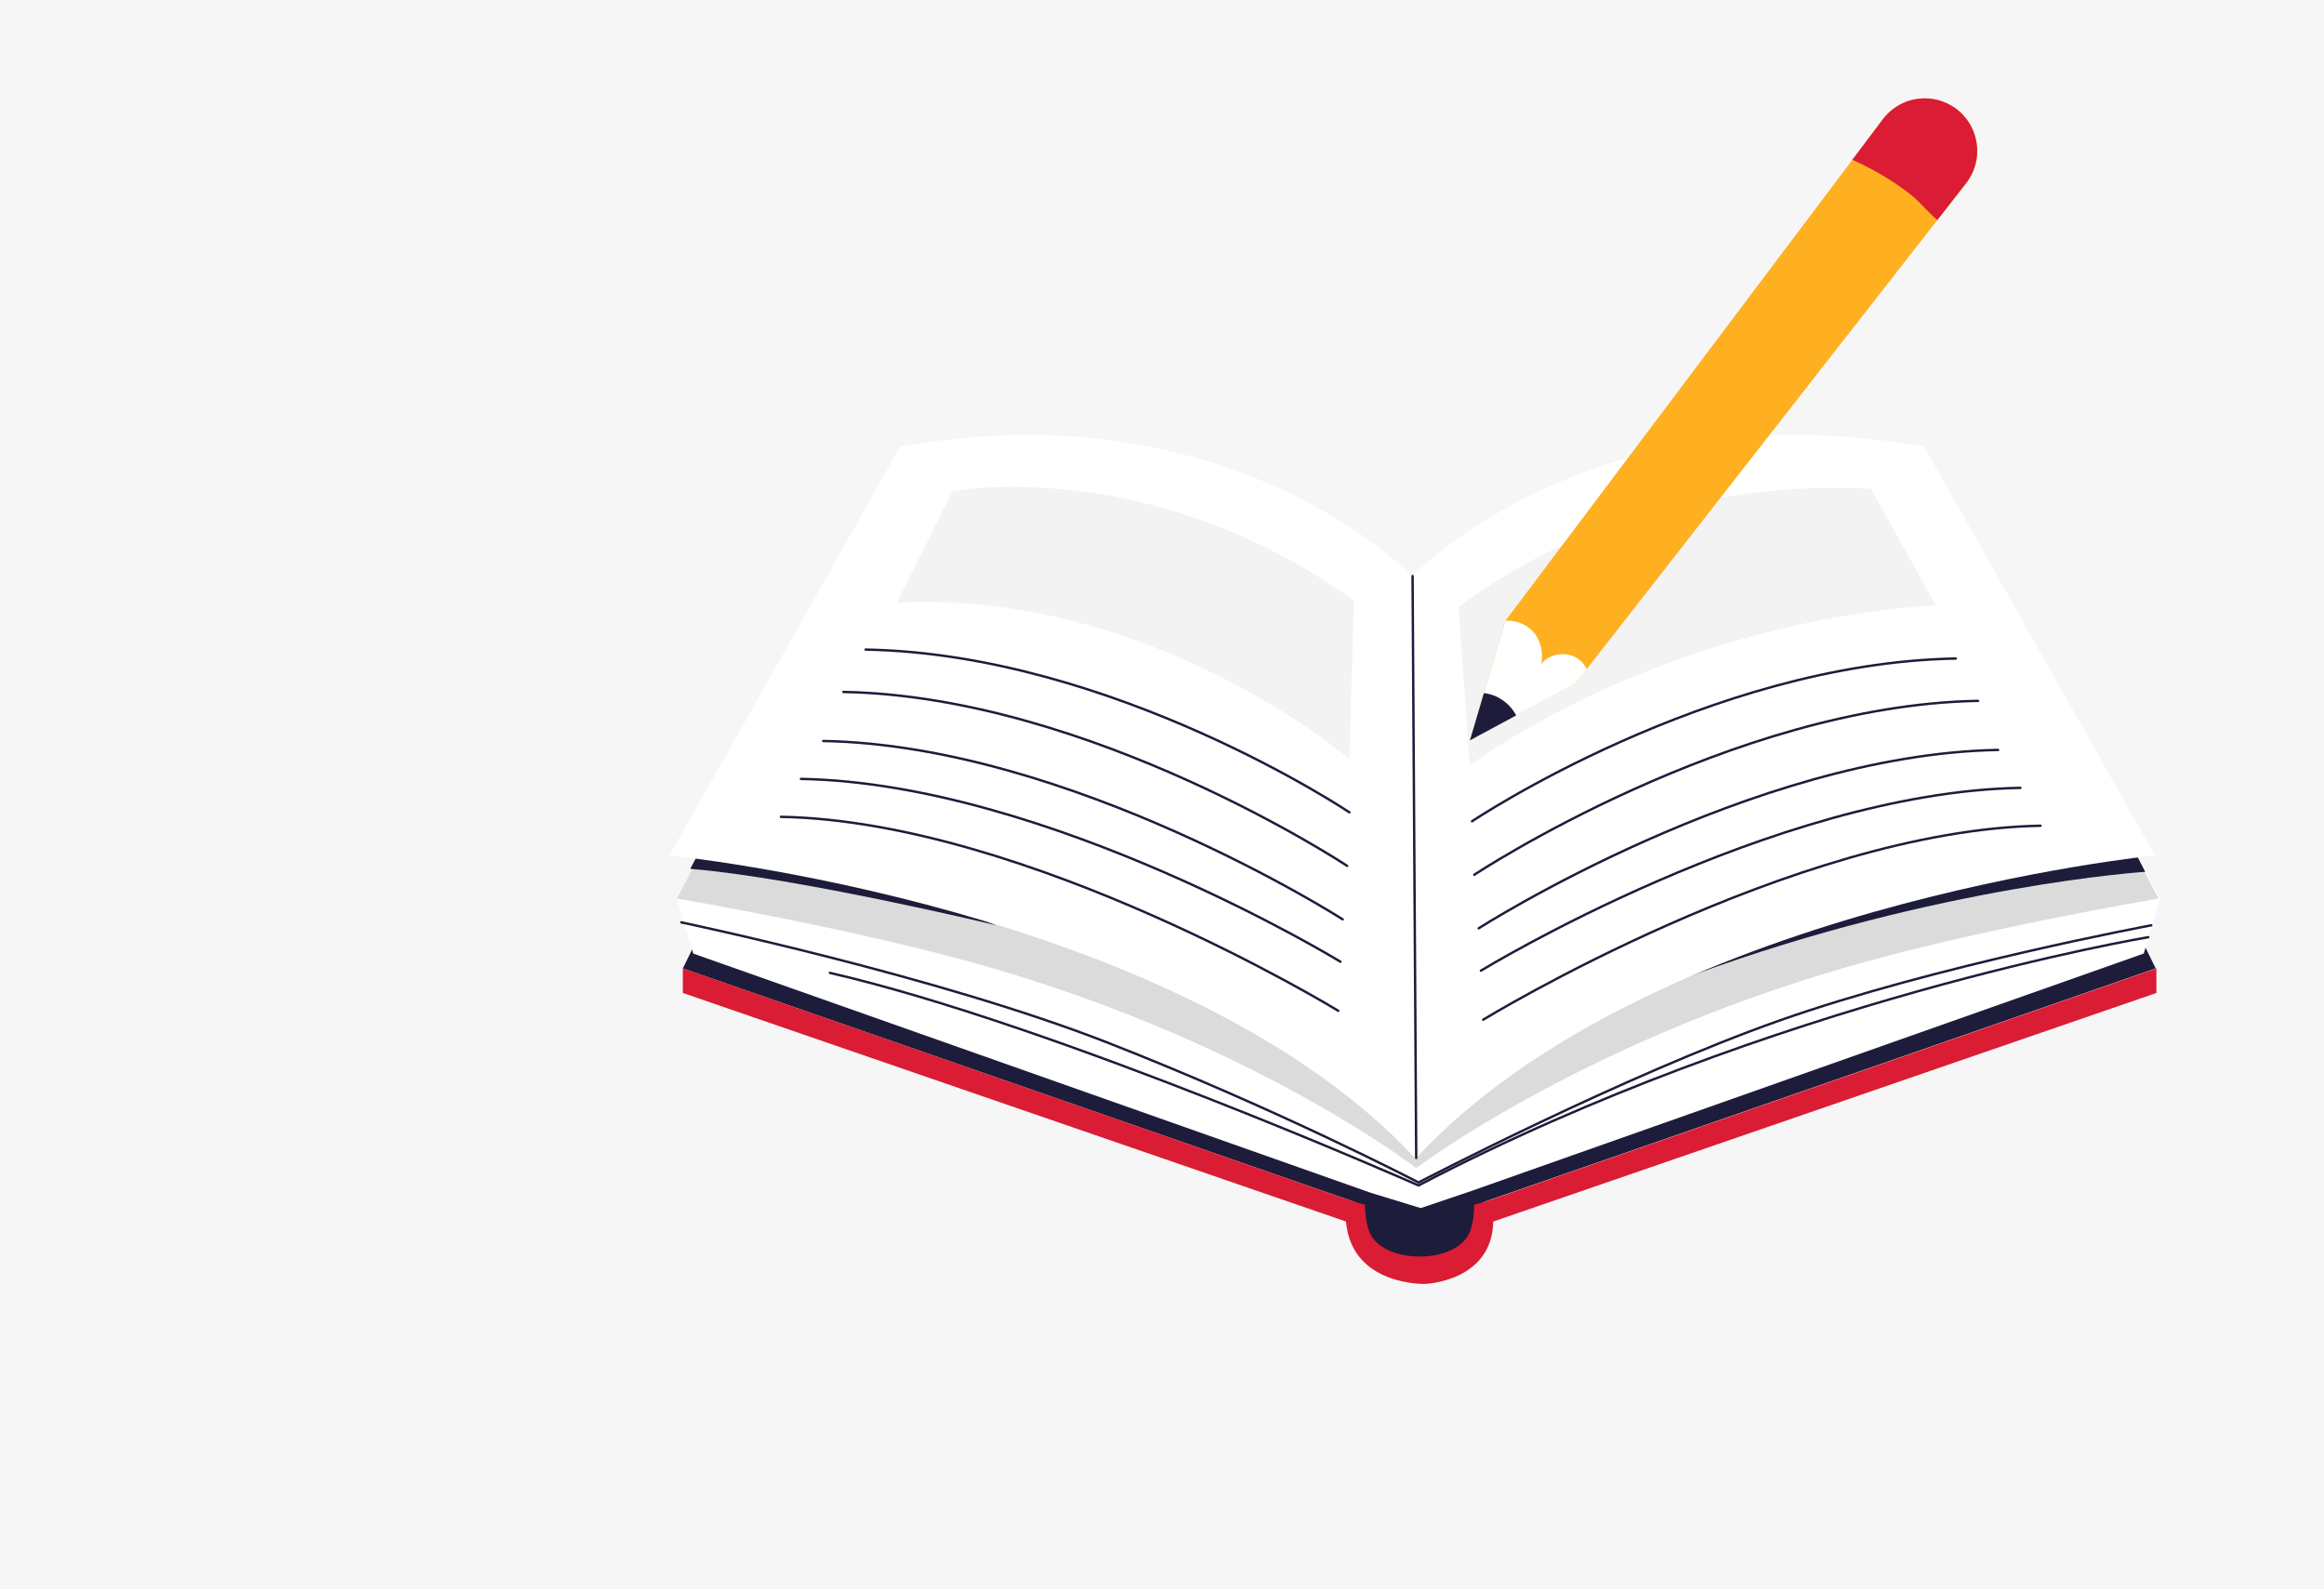 <svg width="449" height="307" viewBox="0 0 449 307" fill="none" xmlns="http://www.w3.org/2000/svg">
<rect width="449" height="307" fill="#A8A8A8"/>
<rect width="1487.33" height="822" transform="translate(-780 -2176)" fill="white"/>
<rect width="1488" height="2769" transform="translate(-780.336 -2176)" fill="white"/>
<rect width="1488.33" height="1853" transform="translate(-785 -1513.32)" fill="white"/>
<g clip-path="url(#clip0_3438_597)">
<rect width="1498" height="1418" transform="translate(-790 -825)" fill="#F6F6F6"/>
<path d="M369.102 90.594L272.354 118.76L179.299 90.594L131.924 187.064L261.89 232.228C261.945 236.271 263.494 243.411 272.338 244.278C272.338 244.278 286.558 246.06 286.519 232.228L416.485 187.064L369.102 90.594Z" fill="#1D1C3A"/>
<path d="M288.029 231.756L284.823 232.716C284.823 232.77 284.823 232.817 284.815 232.871C284.8 234.605 284.567 236.116 284.172 237.44C282.074 244.479 266.46 244.479 264.369 237.44C263.974 236.116 263.734 234.598 263.726 232.871C263.726 232.817 263.718 232.77 263.718 232.716L260.512 231.756L131.924 187.063V191.803L260.047 235.953C261.139 248.437 275.274 248.003 275.351 248.003C275.351 248.003 288.269 247.569 288.502 235.953L416.625 191.803V187.063L288.029 231.756Z" fill="#DA1C34"/>
<path d="M412.172 163.808L372.549 88.58L275.204 114.996H272.911L175.566 88.58L135.944 163.808L130.77 173.565L133.93 184.191L264.864 230.416L274.484 233.359L284.304 230.044L414.177 184.191L417.337 173.565L412.172 163.808Z" fill="white"/>
<path d="M131.638 178.166C131.638 178.166 181.026 188.505 214.051 201.422C247.075 214.339 274.065 228.411 274.065 228.411C274.065 228.411 313.688 207.741 343.839 197.116C373.989 186.491 415.626 178.739 415.626 178.739" stroke="#1D1C3A" stroke-width="0.463" stroke-miterlimit="10" stroke-linecap="round"/>
<path d="M372.262 88.58L274.917 115.429V115.282L175.566 88.58L130.77 173.565C130.77 173.565 165.978 179.482 191.931 187.064C243.039 201.995 273.477 225.537 273.477 225.537H273.763C273.763 225.537 304.774 201.995 355.882 187.064C381.835 179.482 417.043 173.565 417.043 173.565L372.262 88.58Z" fill="#DBDBDB"/>
<path d="M133.357 167.827L138.523 158.062L192.504 178.731C192.512 178.739 154.322 169.546 133.357 167.827Z" fill="#1D1C3A"/>
<path d="M409.585 158.929L414.464 168.4C414.464 168.4 374.555 170.987 327.458 188.21C280.37 205.441 328.318 186.196 328.318 186.196L409.585 158.929Z" fill="#1D1C3A"/>
<path d="M416.338 165.24L371.759 86.288C307.794 74.656 272.911 111.263 272.911 111.263H272.764C272.764 111.263 237.874 74.656 173.917 86.28L129.337 165.24C129.337 165.24 228.162 174.998 273.461 223.779L273.608 223.678C318.908 174.905 416.338 165.24 416.338 165.24Z" fill="white"/>
<path d="M272.911 111.263L273.616 223.678" stroke="#1D1C3A" stroke-width="0.463" stroke-miterlimit="10" stroke-linecap="round"/>
<path d="M415.045 181.031C415.045 181.031 342.685 193.089 274.058 228.984C274.058 228.984 203.998 197.976 160.348 187.924" stroke="#1D1C3A" stroke-width="0.463" stroke-miterlimit="10" stroke-linecap="round"/>
<path d="M281.81 117.296L283.963 147.878C283.963 147.878 319.28 120.742 373.982 116.87L361.489 94.474C361.489 94.466 317.56 90.16 281.81 117.296Z" fill="#F3F3F3"/>
<path d="M260.705 146.577C260.705 146.577 222.368 113.842 173.274 116.428L184.039 94.891C184.039 94.891 221.943 87.573 261.565 115.995L260.705 146.577Z" fill="#F3F3F3"/>
<path d="M284.397 158.643C284.397 158.643 330.053 128.061 377.862 127.201" stroke="#1D1C3A" stroke-width="0.463" stroke-miterlimit="10" stroke-linecap="round"/>
<path d="M284.823 168.973C284.823 168.973 334.351 136.239 382.16 135.379" stroke="#1D1C3A" stroke-width="0.463" stroke-miterlimit="10" stroke-linecap="round"/>
<path d="M285.683 179.313C285.683 179.313 338.231 145.718 386.04 144.858" stroke="#1D1C3A" stroke-width="0.463" stroke-miterlimit="10" stroke-linecap="round"/>
<path d="M286.116 187.498C286.116 187.498 342.538 153.044 390.347 152.185" stroke="#1D1C3A" stroke-width="0.463" stroke-miterlimit="10" stroke-linecap="round"/>
<path d="M286.55 196.969C286.55 196.969 346.418 160.362 394.227 159.502" stroke="#1D1C3A" stroke-width="0.463" stroke-miterlimit="10" stroke-linecap="round"/>
<path d="M260.705 156.915C260.705 156.915 215.05 126.341 167.241 125.474" stroke="#1D1C3A" stroke-width="0.463" stroke-miterlimit="10" stroke-linecap="round"/>
<path d="M260.272 167.254C260.272 167.254 210.743 134.519 162.935 133.659" stroke="#1D1C3A" stroke-width="0.463" stroke-miterlimit="10" stroke-linecap="round"/>
<path d="M259.412 177.585C259.412 177.585 206.863 143.99 159.054 143.131" stroke="#1D1C3A" stroke-width="0.463" stroke-miterlimit="10" stroke-linecap="round"/>
<path d="M258.978 185.771C258.978 185.771 202.557 151.317 154.748 150.457" stroke="#1D1C3A" stroke-width="0.463" stroke-miterlimit="10" stroke-linecap="round"/>
<path d="M258.552 195.249C258.552 195.249 198.685 158.642 150.876 157.782" stroke="#1D1C3A" stroke-width="0.463" stroke-miterlimit="10" stroke-linecap="round"/>
<g clip-path="url(#clip1_3438_597)">
<path d="M363.766 23.04L290.802 119.974L284.013 143L304.394 132.005L379.84 35.408C383.616 30.577 382.284 23.506 376.995 20.398C372.559 17.782 366.869 18.922 363.766 23.04Z" fill="#FFB020"/>
<path d="M304.394 132.018L284.013 143.012L290.802 119.987L290.854 119.909C292.794 119.779 294.785 120.531 296.13 121.942C297.643 123.535 298.251 126.151 297.747 128.288C299.376 126.203 302.687 125.737 304.873 127.239C305.61 127.744 306.166 128.443 306.567 129.233L304.394 132.018Z" fill="white"/>
<path d="M292.923 138.195L284 143L286.69 133.883C287.699 133.999 288.694 134.284 289.574 134.789C291.177 135.709 292.264 136.887 292.923 138.195Z" fill="#1D1C3A"/>
<path d="M363.766 23.04C366.869 18.922 372.559 17.782 376.995 20.398C382.284 23.506 383.616 30.564 379.84 35.408L374.292 42.518C372.495 41.002 370.891 38.969 369.391 37.778C365.899 34.993 361.968 32.701 357.869 30.862L363.766 23.04Z" fill="#DA1C34"/>
</g>
</g>
<defs>
<clipPath id="clip0_3438_597">
<rect width="1498" height="1418" fill="white" transform="translate(-790 -825)"/>
</clipPath>
<clipPath id="clip1_3438_597">
<rect width="98" height="124" fill="white" transform="matrix(-1 0 0 1 382 19)"/>
</clipPath>
</defs>
</svg>

